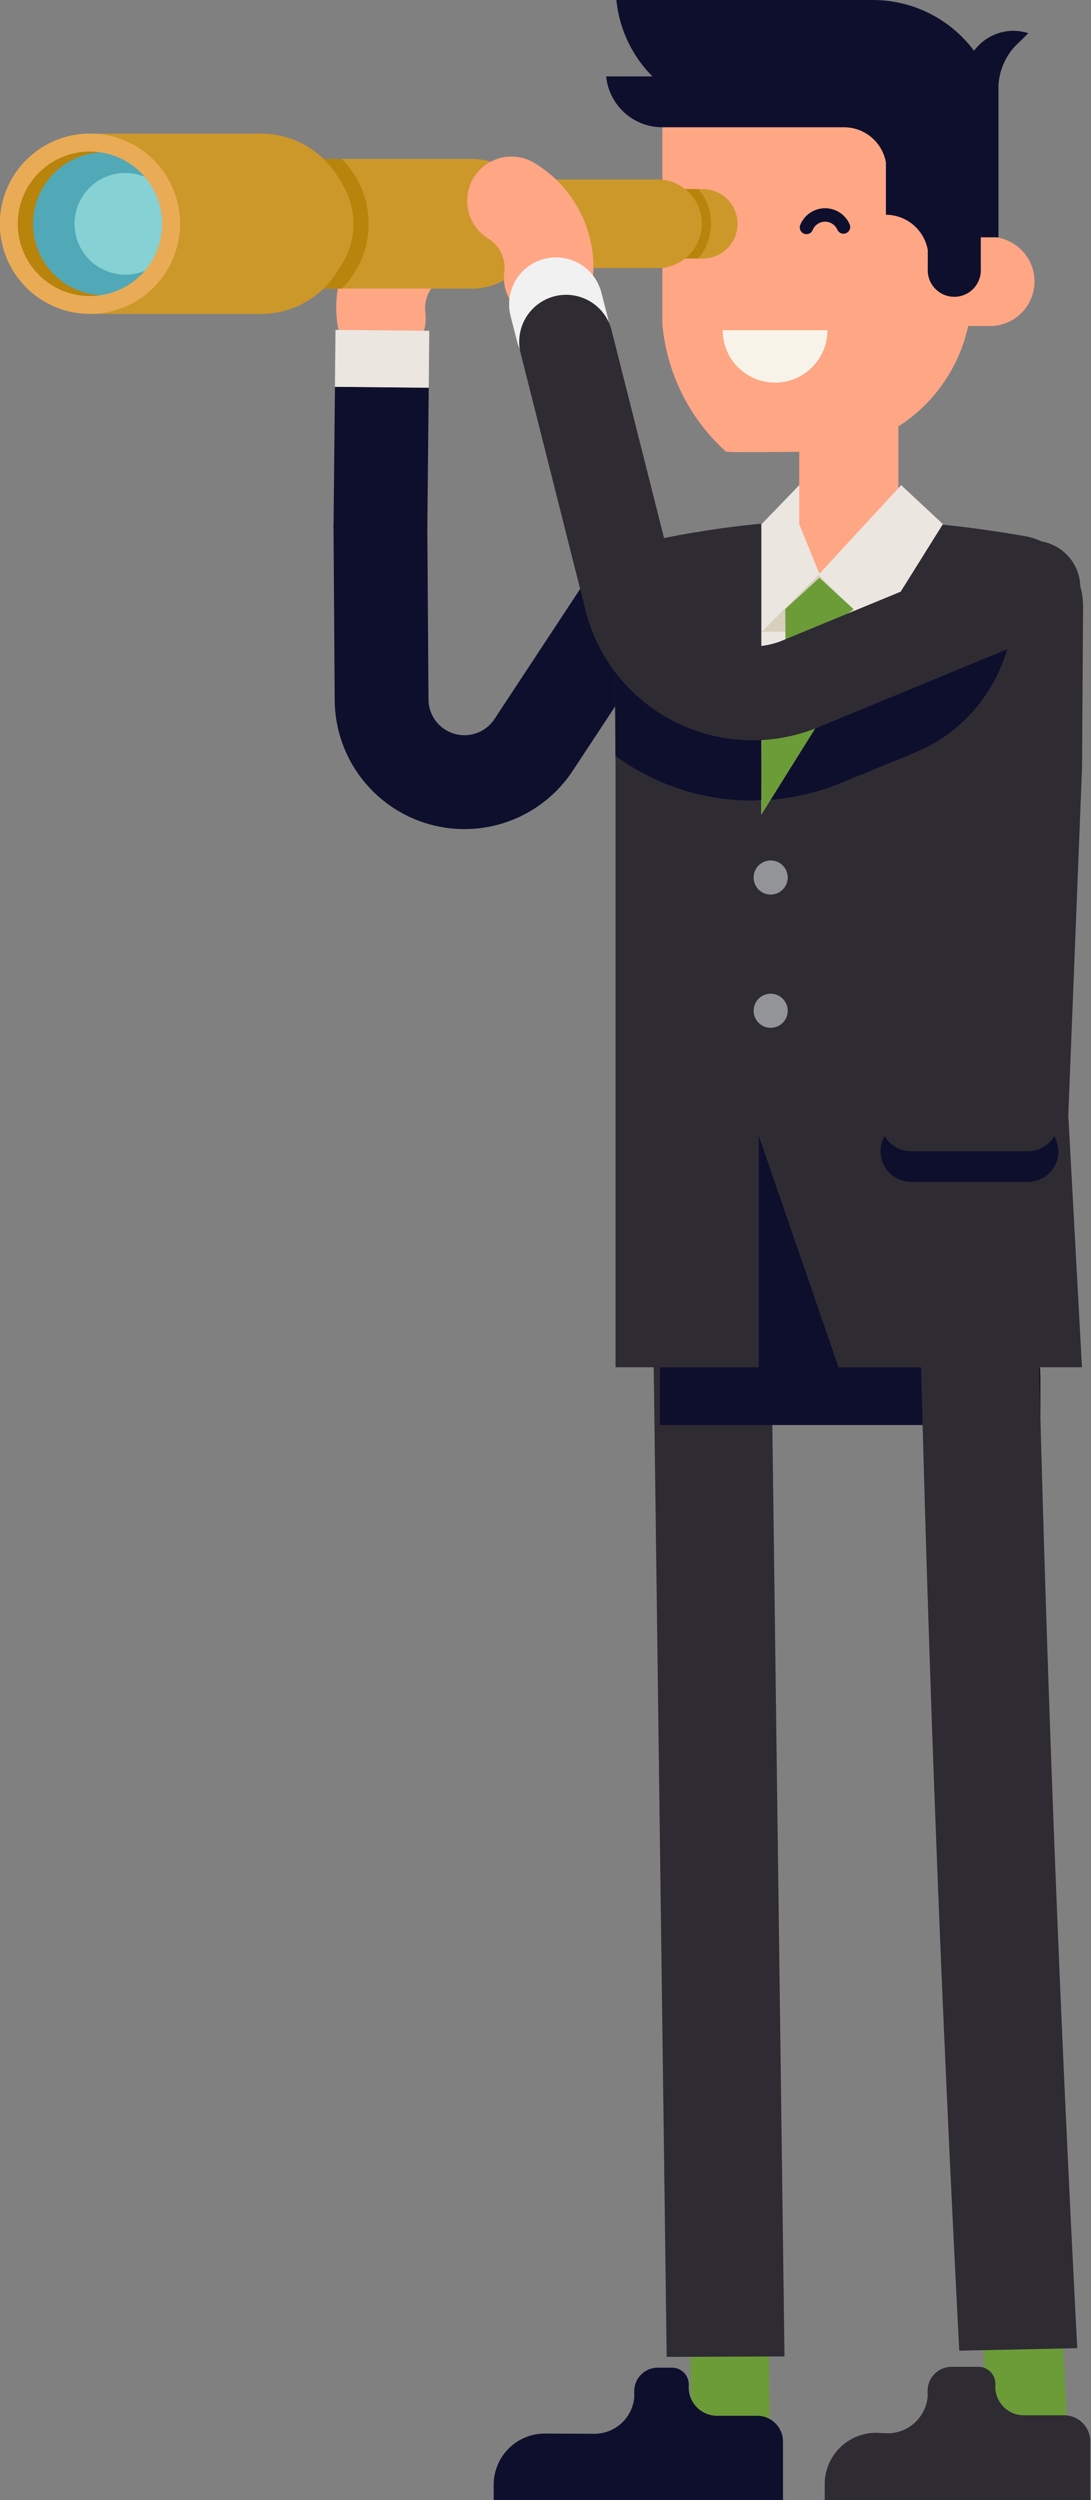 <svg xmlns="http://www.w3.org/2000/svg" viewBox="0 0 138.89 318.03"><rect x="0" y="0" width="138.89" height="318.03" fill="#808080" stroke="none"/><defs><style>.cls-1{fill:#ffa685;}.cls-10,.cls-18,.cls-19,.cls-2,.cls-3,.cls-4{fill:none;stroke-miterlimit:10;}.cls-10,.cls-2,.cls-3{stroke:#0e0f2d;}.cls-10,.cls-18,.cls-19,.cls-2{stroke-linecap:round;}.cls-18,.cls-19,.cls-2,.cls-3,.cls-4{stroke-width:11.94px;}.cls-4{stroke:#ece6e1;}.cls-5{fill:#6b9c38;}.cls-6{fill:#2e2b33;}.cls-7{fill:#0e0f2d;}.cls-8{fill:#ece6e1;}.cls-9{fill:#d8d0bc;}.cls-10{stroke-width:1.71px;}.cls-11{fill:#f7f3e8;}.cls-12{fill:#cc982a;}.cls-13{fill:#b8840c;}.cls-14{fill:#51a8b7;}.cls-15{fill:#85d1d4;}.cls-16{fill:#eaab57;}.cls-17{fill:#929497;}.cls-18{stroke:#f1f1f2;}.cls-19{stroke:#2e2b33;}</style></defs><title>one_man_binokl</title><g id="Слой_2" data-name="Слой 2"><g id="Layer_1" data-name="Layer 1"><path class="cls-1" d="M58.56,28.8a5.54,5.54,0,0,0-.39-.87,5.65,5.65,0,0,0-7.69-2.18,15.47,15.47,0,0,0-7.54,15.4A5.65,5.65,0,0,0,54.17,39.9,4.36,4.36,0,0,1,56,35.62,5.65,5.65,0,0,0,58.56,28.8Z"/><path class="cls-2" d="M48.43,67.2,48.58,89a10.52,10.52,0,0,0,1.36,5.13h0a10.55,10.55,0,0,0,18,.61L80.6,75.53"/><line class="cls-3" x1="48.61" y1="49.26" x2="48.43" y2="67.2"/><line class="cls-4" x1="48.68" y1="42.02" x2="48.61" y2="49.26"/><path class="cls-5" d="M87.76,290.89l.21,16a5,5,0,0,0,10-.13l-.21-16Z"/><path class="cls-6" d="M99.87,299.74,98.05,160.6a7.53,7.53,0,0,0-15,.2l1.82,139Z"/><path class="cls-7" d="M108.26,148.66C94.89,148.66,84,160.78,84,175.73v5.53h48.45v-5.53C132.49,160.78,121.65,148.66,108.26,148.66Z"/><path class="cls-5" d="M124.84,292.16l.86,16.15a5.08,5.08,0,0,0,10.12-.58L135,291.64Z"/><path class="cls-6" d="M137.14,298.69c-2.45-47.23-4.09-90.85-5.19-138.18-.08-3.83-3.5-6.85-7.65-6.78a7.23,7.23,0,0,0-7.36,7.11c1.1,47.32,2.73,90.85,5.18,138.17Z"/><path class="cls-7" d="M75.67,309.58A5.1,5.1,0,0,0,80.74,305v-.83a3,3,0,0,1,3-3h1.81a2.13,2.13,0,0,1,2.13,2.13v.58a3.61,3.61,0,0,0,3.59,3.41h5.12a3.29,3.29,0,0,1,3.29,3.29V318H62.85v-1.94a6.51,6.51,0,0,1,6.52-6.51Z"/><path class="cls-6" d="M113,309.52a5.13,5.13,0,0,0,5.09-4.58v-.83a3.06,3.06,0,0,1,3-3.05h3.47a2.15,2.15,0,0,1,2.15,2.15v.58a3.64,3.64,0,0,0,3.61,3.44h5.16a3.31,3.31,0,0,1,3.31,3.31V318h-33.8v-2a6.55,6.55,0,0,1,6.55-6.55Z"/><path class="cls-8" d="M101.75,61.71,97,66.63a122,122,0,0,0-18.8,3.26l1.91,27.74v71.23H136V97.63l1.38-19.95a9.07,9.07,0,0,0-7.4-9.54,123.56,123.56,0,0,0-21.92-2Z"/><path class="cls-9" d="M96.92,66.64V80.36l-8.1-10-.24-2.68C91.35,67.27,94.14,66.9,96.92,66.64Z"/><path class="cls-1" d="M108.06,39.25a6.32,6.32,0,0,1,6.31,6.31V66.68L104.32,73l-2.57-6.31V45.56A6.31,6.31,0,0,1,108.06,39.25Z"/><path class="cls-1" d="M84.32,14.77V41.22a24.83,24.83,0,0,0,8.1,16.23c.68.14,10.82,0,11,0a20.3,20.3,0,0,0,20.3-20.31V14.77Z"/><path class="cls-1" d="M125.79,30.14a5.67,5.67,0,1,1,0,11.33h-9.21l.33-11.33Z"/><path class="cls-7" d="M78.47,0h32.61A16.07,16.07,0,0,1,124,6.46a6.24,6.24,0,0,1,5-2.54,6.31,6.31,0,0,1,1.91.3L129.11,6a8,8,0,0,0-2,4.91v3.42a.57.57,0,0,0,0,.13V30.19h-2.25v4a3.38,3.38,0,1,1-6.75,0V31.8a5.43,5.43,0,0,0-5.33-4.48V20.65a5.42,5.42,0,0,0-5.34-4.46v0H84.31a7.18,7.18,0,0,1-7.14-6.47h5.89A16,16,0,0,1,78.47,0Z"/><path class="cls-7" d="M89.29,28.23a1.36,1.36,0,1,0,1.36-1.36A1.35,1.35,0,0,0,89.29,28.23Z"/><path class="cls-10" d="M102.67,28.93a2.56,2.56,0,0,1,4.71-.06"/><path class="cls-11" d="M105.34,42A6.67,6.67,0,0,1,92,42Z"/><path class="cls-12" d="M86,24.05h3.26a4.42,4.42,0,1,1,0,8.83H86Z"/><path class="cls-13" d="M86.54,24.05H88.9a6.83,6.83,0,0,1,0,8.83H86.54a5.25,5.25,0,0,0,0-8.83Z"/><path class="cls-12" d="M83.47,22.83a5.64,5.64,0,1,1,0,11.27H65.7V24.51h0V22.83Z"/><path class="cls-13" d="M66.87,28.47c0-2.29.49-4.32-1.17-5.64h2.39a8.84,8.84,0,0,1,0,11.27H65.7C67.36,32.79,66.87,30.75,66.87,28.47Z"/><path class="cls-12" d="M36.09,20.22H60.38a8.25,8.25,0,0,1,0,16.49H36.09Z"/><path class="cls-13" d="M45,28.47a9.71,9.71,0,0,0-4.6-8.25h3.1a11.62,11.62,0,0,1,0,16.49h-3.1A9.68,9.68,0,0,0,45,28.47Z"/><path class="cls-12" d="M33.56,17a11.47,11.47,0,0,1,0,22.93H11.4V17Z"/><path class="cls-13" d="M1.14,28.47A10.32,10.32,0,1,1,11.46,38.79,10.33,10.33,0,0,1,1.14,28.47Z"/><path class="cls-14" d="M4.21,28.47a9.11,9.11,0,1,1,9.11,9.11A9.11,9.11,0,0,1,4.21,28.47Z"/><path class="cls-15" d="M9.49,28.47A6.47,6.47,0,1,1,16,34.94,6.48,6.48,0,0,1,9.49,28.47Z"/><path class="cls-16" d="M11.46,39.93A11.47,11.47,0,1,1,22.92,28.47,11.48,11.48,0,0,1,11.46,39.93Zm0-20.65a9.19,9.19,0,1,0,9.18,9.19,9.2,9.2,0,0,0-9.18-9.19Z"/><polygon class="cls-8" points="111.44 80.36 120.03 66.66 114.72 61.71 104.31 72.99 111.44 80.36"/><polygon class="cls-9" points="111.44 80.36 104.21 73.12 96.97 80.36 111.44 80.36"/><path class="cls-6" d="M120,66.73,96.92,103.61v-37A120.81,120.81,0,0,0,78.2,69.89l.16,27.74v76.29h59.38L136,141.86l1.75-44.23.13-20.43a9.06,9.06,0,0,0-7.37-9C127,67.59,123.5,67.08,120,66.73Z"/><path class="cls-7" d="M78.2,70.69a24.3,24.3,0,0,0,18.72,15.4v15.68c-.4,0-.8.06-1.21.06a29.4,29.4,0,0,1-17.36-5.69Z"/><path class="cls-7" d="M108.35,85.34c.7-.22,1.38-.45,2.06-.73L129,77h0a20.29,20.29,0,0,1-12.56,18.75l-9.39,3.85a30,30,0,0,1-8.94,2.14Z"/><path class="cls-17" d="M100.28,111.62a2.17,2.17,0,1,1-2.17-2.17A2.17,2.17,0,0,1,100.28,111.62Z"/><path class="cls-17" d="M100.28,128.57a2.17,2.17,0,1,1-2.17-2.17A2.17,2.17,0,0,1,100.28,128.57Z"/><polygon class="cls-5" points="100 81.92 96.97 92.15 96.92 103.61 103.81 92.6 102.79 82 108.66 77.48 104.31 73.5 99.97 77.47 100 81.92"/><path class="cls-7" d="M134.75,146.44a3.9,3.9,0,0,1-3.9,3.9H116a3.9,3.9,0,0,1-3.9-3.9h0a3.9,3.9,0,0,1,3.9-3.9h14.82a3.9,3.9,0,0,1,3.9,3.9Z"/><path class="cls-6" d="M134.75,142.54a3.9,3.9,0,0,1-3.9,3.9H116a3.9,3.9,0,0,1-3.9-3.9h0a3.89,3.89,0,0,1,3.9-3.9h14.82a3.89,3.89,0,0,1,3.9,3.9Z"/><polygon class="cls-7" points="96.6 174.35 106.9 174.35 96.6 144.49 96.6 174.35"/><path class="cls-1" d="M59.79,23.68a5.54,5.54,0,0,1,.39-.87,5.65,5.65,0,0,1,7.7-2.17A15.46,15.46,0,0,1,75.41,36a5.65,5.65,0,0,1-11.23-1.25,4.37,4.37,0,0,0-1.81-4.27A5.66,5.66,0,0,1,59.79,23.68Z"/><line class="cls-18" x1="71.59" y1="41.87" x2="70.78" y2="38.71"/><path class="cls-19" d="M131.56,74.75,101.87,87a16,16,0,0,1-19.13-5.56,15.67,15.67,0,0,1-2.41-5.27L72.07,43.47"/></g></g></svg>